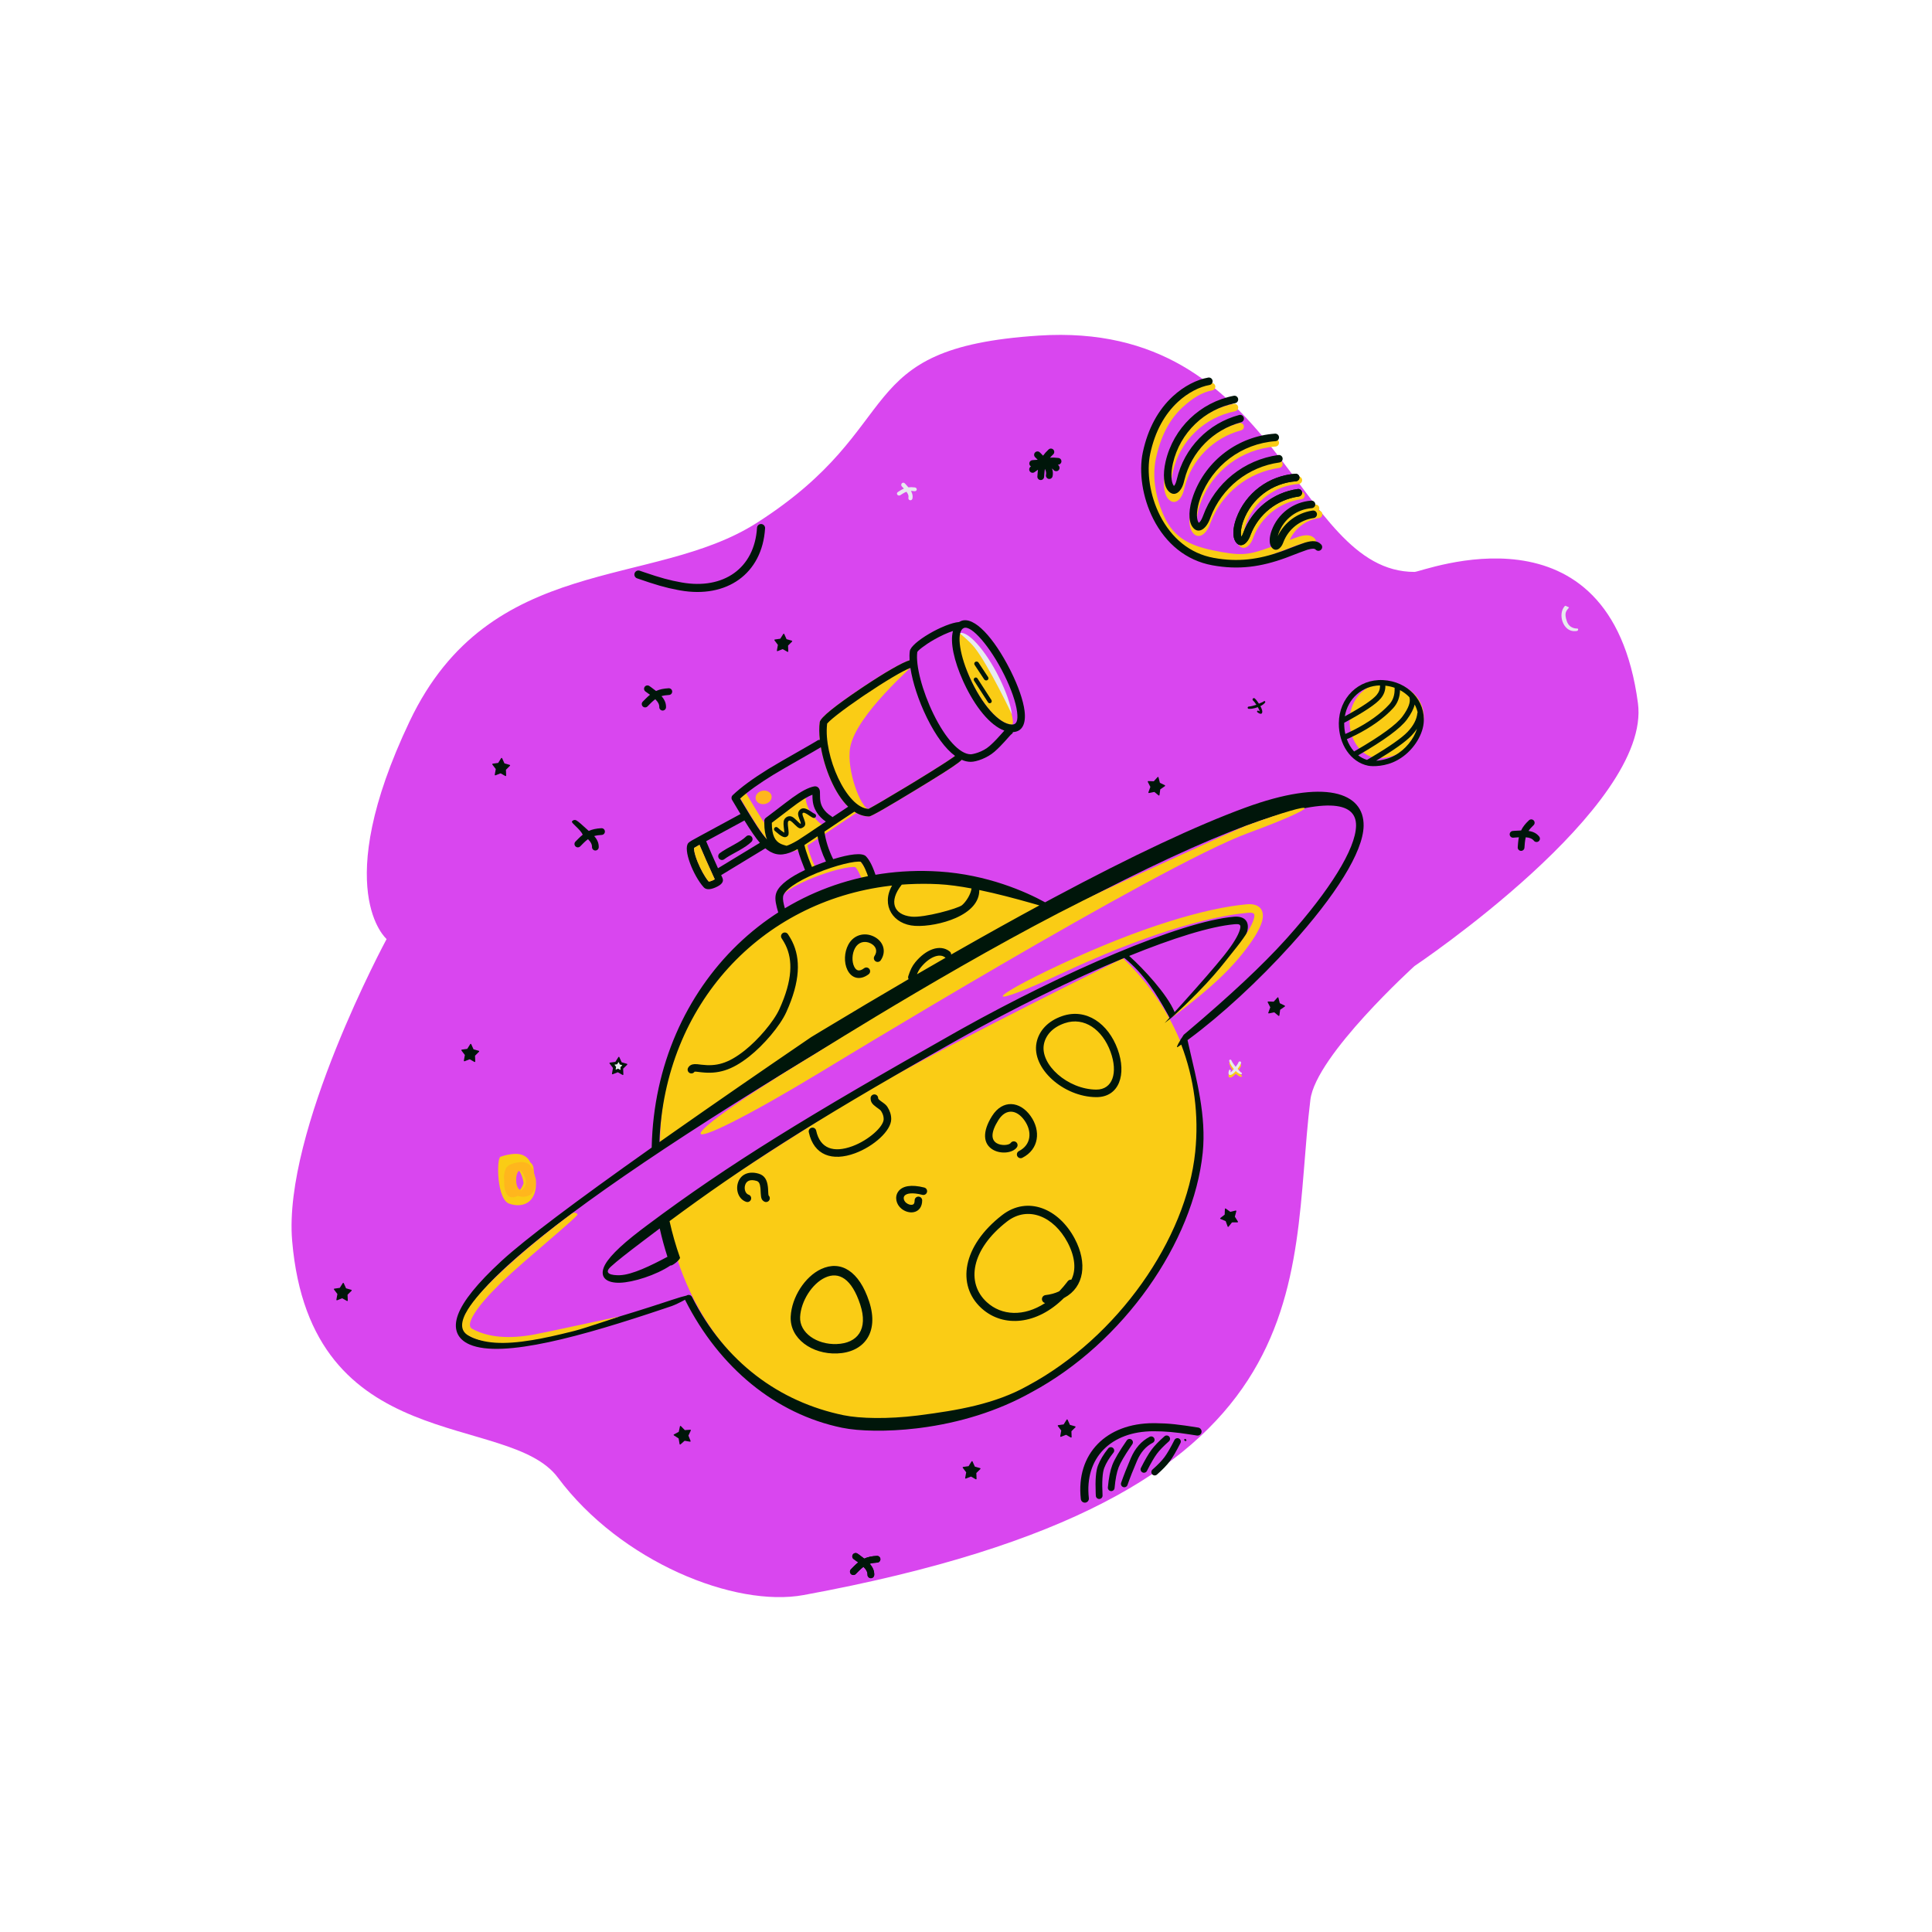 <svg width="750" height="750" viewBox="0 0 750 750" fill="none" xmlns="http://www.w3.org/2000/svg">
<path fill-rule="evenodd" clip-rule="evenodd" d="M150.077 364.537C150.077 364.537 127.848 345.548 159.034 279.983C190.22 214.419 253.378 228.789 293.748 203C353.397 164.896 328.948 135.076 403.325 130.27C496.971 124.218 502.275 222.017 549.127 222.017C552.209 222.017 625.167 192.702 635.846 272.954C641.224 313.37 549.127 375.002 549.127 375.002C549.127 375.002 510.797 409.745 508.693 426.902C499.865 498.852 518.274 581.26 311.972 619.197C285.29 624.104 240.987 606.356 216.544 573.572C197.396 547.887 120.582 566.11 113.412 481.669C109.798 439.108 150.077 364.537 150.077 364.537Z" fill="#D946EF"/>
<path d="M287.686 307.491C288.382 307.081 289.279 307.312 289.689 308.007L291.345 310.801C297.92 321.832 300.55 325.415 303.346 327.034C305.643 328.365 308.018 327.952 312.367 325.402L312.947 325.053C315.682 323.349 328.196 314.753 333.034 311.666C333.715 311.232 334.62 311.432 335.054 312.113C335.489 312.794 335.289 313.698 334.608 314.132L333.863 314.612C328.471 318.107 316.359 326.425 314.215 327.707C308.951 330.855 305.538 331.562 302.118 329.7L301.879 329.565C298.205 327.436 295.346 323.352 287.17 309.494C286.759 308.798 286.991 307.901 287.686 307.491Z" fill="#FACC15"/>
<path d="M311.374 324.398C312.175 324.291 312.911 324.853 313.018 325.654C313.516 329.375 314.709 333.106 316.604 336.851C316.968 337.572 316.68 338.452 315.959 338.816C315.238 339.181 314.358 338.892 313.993 338.171C311.955 334.141 310.661 330.097 310.119 326.042C310.011 325.241 310.574 324.505 311.374 324.398Z" fill="#FACC15"/>
<path fill-rule="evenodd" clip-rule="evenodd" d="M481.778 413.737C481.542 414.334 481.025 415.161 480.425 415.943L480.942 416.48L481.542 417.119L481.676 417.247C481.734 417.299 481.78 417.33 481.813 417.339C482.007 417.367 482.142 417.546 482.116 417.741C482.088 417.932 481.91 418.07 481.716 418.042C481.54 418.038 480.902 417.789 480.141 417.171C480.003 417.059 479.866 416.93 479.726 416.788C479.288 417.278 478.844 417.699 478.461 417.96C477.898 418.349 477.41 418.38 477.177 418.222C476.947 418.069 476.727 417.554 477.1 416.513C477.159 416.324 477.36 416.225 477.546 416.284C477.732 416.343 477.834 416.541 477.776 416.729C477.719 416.922 477.711 417.099 477.71 417.24L477.927 417.093C478.003 417.038 478.081 416.976 478.153 416.904C478.415 416.647 478.706 416.334 478.999 415.996C478.535 415.456 478.062 414.823 477.679 414.092C477.493 413.735 477.344 413.357 477.203 412.959C477.105 412.737 477.206 412.476 477.429 412.377C477.651 412.279 477.912 412.381 478.01 412.603C478.436 413.496 478.981 414.265 479.518 414.924L479.697 415.139C480.187 414.499 480.607 413.851 480.798 413.357C480.904 413.088 481.209 412.954 481.479 413.057C481.751 413.164 481.885 413.468 481.778 413.737Z" fill="#FACC15"/>
<path fill-rule="evenodd" clip-rule="evenodd" d="M264.137 229.21L263.245 229.049C258.267 228.123 254.45 226.987 247.319 224.514C246.501 224.231 246.068 223.338 246.351 222.52C246.635 221.703 247.528 221.27 248.345 221.553L250.122 222.165C256.378 224.299 259.888 225.278 264.681 226.123C280.811 228.967 292.887 220.687 293.875 204.894C293.929 204.03 294.673 203.373 295.537 203.427C296.401 203.481 297.058 204.225 297.004 205.089C295.892 222.851 282.019 232.363 264.137 229.21Z" fill="#00160A"/>
<path fill-rule="evenodd" clip-rule="evenodd" d="M304.44 246.123L305.339 248.123L307.391 248.712C307.502 248.744 307.566 248.86 307.534 248.97C307.524 249.005 307.506 249.036 307.481 249.061L305.922 250.613L306.009 252.846C306.014 252.961 305.924 253.058 305.809 253.063C305.77 253.064 305.731 253.055 305.697 253.035L303.933 252.03C303.877 251.999 303.811 251.994 303.752 252.018L301.865 252.767C301.758 252.81 301.636 252.758 301.593 252.65C301.579 252.614 301.575 252.574 301.582 252.536L301.979 250.337L300.652 248.583C300.582 248.491 300.6 248.36 300.692 248.291C300.721 248.269 300.754 248.255 300.789 248.25L302.903 247.953L304.072 246.098C304.134 246 304.263 245.971 304.36 246.032C304.395 246.054 304.423 246.086 304.44 246.123Z" fill="#00160A"/>
<path d="M510.589 195.858C511.395 195.801 512.095 196.407 512.152 197.213C512.21 198.019 511.603 198.719 510.797 198.776C505.025 199.188 500.492 201.425 498.479 206.958C498.357 207.291 498.257 207.612 498.176 207.918L498.121 208.127L498.21 207.943C500.745 202.766 505.635 199.169 511.302 198.256L511.673 198.2C512.473 198.089 513.212 198.647 513.324 199.447C513.435 200.247 512.877 200.986 512.077 201.098C506.813 201.832 502.309 205.331 500.345 210.35L500.218 210.687C499.284 213.251 497.043 214.481 495.601 212.286C494.721 210.947 494.779 208.57 495.73 205.957C498.142 199.33 503.676 196.351 510.589 195.858Z" fill="#FACC15"/>
<path d="M503.927 184.961C504.732 184.904 505.432 185.51 505.49 186.316C505.547 187.122 504.94 187.822 504.135 187.879C494.953 188.534 486.902 194.497 483.699 203.298C482.749 205.907 482.573 208.138 482.913 209.267L482.954 209.393L483.019 209.3C483.182 209.052 483.366 208.697 483.547 208.235L483.624 208.031C487.007 198.735 495.211 192.224 504.833 190.881C505.634 190.769 506.373 191.327 506.484 192.127C506.596 192.927 506.038 193.666 505.238 193.778C496.82 194.953 489.626 200.571 486.527 208.62L486.372 209.032C485.118 212.479 482.404 213.968 480.67 211.329C479.481 209.52 479.564 206.105 480.95 202.298C484.552 192.402 493.604 185.698 503.927 184.961Z" fill="#FACC15"/>
<path d="M494.948 170.432C495.754 170.374 496.454 170.981 496.511 171.787C496.569 172.592 495.962 173.292 495.157 173.35C482.061 174.284 470.578 182.789 466.009 195.342C464.454 199.614 464.325 203.235 465.174 204.74L465.251 204.867C465.377 205.058 465.335 205.064 465.367 205.038L465.386 205.025C465.817 204.789 466.385 203.984 466.904 202.65L467.007 202.376C471.674 189.554 482.988 180.576 496.259 178.723C497.059 178.611 497.798 179.169 497.909 179.97C498.021 180.77 497.463 181.509 496.663 181.62C484.613 183.302 474.319 191.369 469.926 202.919L469.756 203.376C468.132 207.837 464.876 209.624 462.806 206.474C461.263 204.125 461.375 199.52 463.26 194.341C468.227 180.694 480.712 171.447 494.948 170.432Z" fill="#FACC15"/>
<path d="M478.92 156.777C479.713 156.622 480.481 157.138 480.636 157.931C480.792 158.724 480.275 159.492 479.482 159.648C467.627 161.969 458.093 171.024 455.328 183.001C454.392 187.055 454.675 190.351 455.594 191.608L455.716 191.766L455.725 191.788L455.742 191.774C456.071 191.478 456.455 190.72 456.754 189.544L456.816 189.286C459.66 176.968 469.051 167.433 481.047 164.231C481.827 164.023 482.629 164.486 482.837 165.267C483.045 166.047 482.582 166.849 481.801 167.057C470.994 169.942 462.503 178.451 459.778 189.477L459.666 189.944C458.664 194.289 455.784 196.362 453.451 193.612C451.744 191.601 451.326 187.333 452.478 182.343C455.505 169.232 465.942 159.318 478.92 156.777Z" fill="#FACC15"/>
<path d="M316.778 337.173L317.622 336.866C325.603 334.002 332.336 332.739 334.046 334.479C335.546 336.005 336.883 338.769 338.15 342.823C338.391 343.594 337.962 344.414 337.191 344.655C336.42 344.896 335.599 344.466 335.358 343.695C334.262 340.19 333.144 337.83 332.087 336.664L332.043 336.618L332.005 336.62C331.805 336.579 331.505 336.558 331.123 336.566C330.28 336.582 329.127 336.731 327.751 337.003C324.921 337.564 321.343 338.607 317.79 339.918C311.85 342.109 306.901 344.684 304.167 347.01C303.163 347.864 301.33 345.485 303.094 344.123C306.267 341.671 311.079 339.275 316.778 337.173Z" fill="#FACC15"/>
<path d="M312.762 309.541C312.762 314.42 317.921 319.702 319.019 320.003C319.798 320.216 306.374 328.963 306.374 328.963C301.524 329.601 298.676 325.501 298.676 319.393C298.676 318.586 312.762 308.733 312.762 309.541Z" fill="#FACC15"/>
<path fill-rule="evenodd" clip-rule="evenodd" d="M296.933 312.105C298.632 311.775 299.786 310.359 299.511 308.943C299.236 307.527 297.635 306.647 295.936 306.977C294.237 307.307 293.082 308.723 293.357 310.139C293.633 311.555 295.233 312.435 296.933 312.105Z" fill="#FFB61D"/>
<path d="M470.072 148.666C470.868 148.527 471.626 149.06 471.764 149.856C471.903 150.652 471.37 151.409 470.574 151.548C466.789 152.207 462.972 154.498 459.037 158.142C453.927 162.874 450.552 169.412 448.691 178.13C447.191 185.154 448.575 193.93 452.494 201.645C456.953 210.423 464.841 212.592 474.038 214.272C483.48 215.996 486.089 214.931 495.011 211.76L495.832 211.461C497.051 211 502.752 208.769 504.123 208.354C507.007 207.482 508.975 207.555 510.402 209.076C510.954 209.665 510.925 210.59 510.336 211.143C509.784 211.661 508.936 211.668 508.376 211.181L508.268 211.077C507.847 210.629 506.977 210.577 505.226 211.079L504.97 211.155C503.651 211.553 497.469 213.98 496.668 214.272C487.032 217.789 483.764 219.022 473.513 217.15C463.354 215.294 454.735 212.517 449.886 202.97C445.671 194.673 444.186 185.217 445.83 177.519C447.816 168.215 451.494 161.139 457.049 155.996C461.398 151.969 465.73 149.422 470.072 148.666Z" fill="#FACC15"/>
<path d="M538.882 265.052C530.543 264.626 523.977 271.066 523.908 279.711C523.85 286.995 527.953 292.993 533.589 294.155C535.868 294.624 540.244 294.059 543.489 292.239C548.417 289.596 552.184 284.163 552.66 279.533C553.434 271.99 547.328 265.484 538.882 265.052Z" fill="#FACC15"/>
<path d="M387.783 263.529C390.446 268.909 394.582 281.334 392.793 281.274C387.824 281.108 381.176 273.471 376.526 263.146L376.159 262.315C372.099 252.94 369.668 247.051 372.491 245.922C375.412 244.755 382.286 252.427 387.783 263.529Z" fill="#FACC15"/>
<path fill-rule="evenodd" clip-rule="evenodd" d="M372.491 245.805C375.412 244.638 382.387 251.959 387.884 263.061C390.547 268.441 392.354 273.601 392.826 277.302C392.826 277.302 383.831 258.349 378.344 251.407C376.237 248.74 372.491 245.805 372.491 245.805Z" fill="#E7EAEE"/>
<path d="M370.959 293.537C371.173 292.758 371.978 292.3 372.757 292.515C373.536 292.729 373.994 293.534 373.78 294.313C373.504 295.315 369.63 297.943 361.176 303.154L355.84 306.419C345.306 312.832 338.277 316.935 337.398 316.935C331.582 316.935 326.341 311.449 322.515 302.792C319.174 295.233 317.44 286.235 318.223 280.338C318.467 278.498 324.599 273.734 334.066 267.351L335.422 266.442C343.798 260.863 350.957 256.724 353.547 256.202C354.339 256.042 355.111 256.554 355.27 257.346C355.37 257.842 332.284 277.302 330.028 290.218C328.501 298.963 334.274 313.869 337.14 314.004L337.398 314.01C337.166 314.01 337.24 313.956 337.267 313.94L337.531 313.804C337.725 313.703 337.956 313.578 338.222 313.432L339.439 312.751C339.904 312.488 340.423 312.19 340.991 311.863L342.442 311.019C345.214 309.401 348.672 307.341 352.199 305.207L355.554 303.167C359.633 300.675 363.319 298.377 366.089 296.592L367.516 295.665C368.4 295.085 369.147 294.584 369.744 294.168L369.96 294.016C370.29 293.784 370.563 293.584 370.777 293.42C370.777 293.42 371.017 293.325 370.959 293.537Z" fill="#FACC15"/>
<path fill-rule="evenodd" clip-rule="evenodd" d="M373.859 264.347C370.324 256.499 368.763 249.307 369.946 244.952C367.808 245.632 365.134 246.853 362.48 248.376C358.952 250.4 356.153 252.662 356.087 253.153C355.405 258.286 358.022 268.273 362.372 277.176C367.024 286.699 372.558 292.816 376.843 292.816C377.253 292.816 378.427 292.574 379.603 292.163C381.277 291.578 382.845 290.727 384.129 289.611C384.768 289.056 385.429 288.429 386.12 287.729L386.952 286.869C387.442 286.35 387.949 285.791 388.739 284.906L389.84 283.677L389.887 283.625C384.376 281.611 378.611 274.512 374.299 265.306L373.859 264.347ZM353.187 252.768C353.642 249.343 366.463 241.941 372.314 241.463C372.559 241.309 372.821 241.176 373.1 241.065C378.167 239.04 385.888 247.713 392.081 259.916L392.505 260.763C395.301 266.409 397.208 271.857 397.728 275.932C398.349 280.801 396.939 284.03 393.242 284.195C393.143 284.579 392.892 284.899 392.56 285.093L392.503 285.122L392.359 285.266C392.214 285.415 392.043 285.6 391.78 285.893L389.962 287.921C389.303 288.648 388.835 289.141 388.202 289.783C387.462 290.533 386.748 291.211 386.048 291.819C383.216 294.279 379.03 295.742 376.843 295.742C375.683 295.742 374.51 295.472 373.334 294.957C372.079 296.267 368.215 298.815 361.176 303.154L355.84 306.419C345.306 312.832 338.277 316.935 337.398 316.935C335.407 316.935 333.482 316.292 331.659 315.098C331.642 315.11 331.625 315.121 331.607 315.132L330.863 315.611C328.271 317.291 324.127 320.086 320.284 322.677L320.283 322.678L320.043 322.839C320.541 326.391 321.672 329.953 323.442 333.527C329.724 331.584 334.7 330.928 336.136 332.389C337.636 333.915 338.973 336.679 340.24 340.733C340.481 341.504 340.051 342.324 339.28 342.565C338.509 342.806 337.689 342.377 337.448 341.606C336.352 338.1 335.234 335.74 334.176 334.574L334.132 334.528L334.095 334.53C333.895 334.489 333.594 334.469 333.212 334.476C332.369 334.492 331.217 334.641 329.841 334.914C327.01 335.475 323.433 336.518 319.88 337.828C311.758 340.824 305.49 344.537 304.201 347.35C303.824 348.173 303.872 349.378 304.323 351.224L304.407 351.556C304.475 351.817 304.545 352.077 304.638 352.404L305.166 354.274L305.189 354.358C305.203 354.415 305.219 354.475 305.237 354.545C305.44 355.326 304.971 356.125 304.189 356.328C303.407 356.531 302.609 356.061 302.406 355.28L302.146 354.334L301.713 352.807C301.664 352.626 301.619 352.46 301.575 352.29C300.89 349.648 300.78 347.796 301.542 346.132C302.833 343.312 306.873 340.39 312.499 337.734L311.275 334.573L310.973 333.774C310.51 332.527 309.97 330.838 309.64 329.605C305.245 331.973 302.184 332.37 299.117 330.699L298.879 330.565C298.272 330.214 297.688 329.809 297.099 329.316L279.956 339.728C280.115 340.072 280.276 340.418 280.438 340.767C281.208 342.417 279.851 343.585 277.77 344.493L277.546 344.589C275.757 345.33 274.143 345.499 273.182 344.445C269.196 340.069 264.976 329.603 267.246 327.209C267.682 326.749 268.833 326.065 271.009 324.923L271.183 324.833C271.227 324.803 271.274 324.774 271.322 324.747L287.347 316.065C287.384 316.045 287.421 316.027 287.459 316.011C286.469 314.374 285.384 312.552 284.185 310.519C284.002 310.224 283.935 309.88 283.981 309.548C284.01 309.338 284.085 309.132 284.206 308.948C284.272 308.847 284.352 308.753 284.444 308.67C287.738 305.545 292.228 302.287 297.859 298.779L298.542 298.356C300.979 296.853 305.922 294.034 310.122 291.639C313.379 289.781 316.189 288.178 317.035 287.643L317.24 287.507C317.546 287.283 317.91 287.196 318.26 287.233C317.981 284.696 317.957 282.339 318.223 280.338C318.467 278.498 324.599 273.734 334.066 267.351L335.422 266.442C343.357 261.156 350.201 257.164 353.101 256.314C353.023 255.004 353.049 253.811 353.187 252.768ZM353.422 259.28C350.58 260.319 343.465 264.543 335.702 269.777L334.458 270.62C330.964 273.004 327.737 275.328 325.299 277.223L324.621 277.754C323.533 278.616 322.653 279.359 322.015 279.955C321.695 280.254 321.442 280.509 321.264 280.713L321.139 280.86C321.112 280.888 321.105 280.877 321.115 280.785L321.123 280.723C321.12 280.747 321.117 280.767 321.115 280.785L321.077 281.099C319.67 293.443 328.596 313.602 337.14 314.004L337.341 314.009C337.357 314.01 337.377 314.01 337.398 314.01L337.341 314.009C337.179 314 337.243 313.954 337.268 313.94L337.531 313.804C337.725 313.702 337.956 313.578 338.222 313.432L339.439 312.751C339.904 312.488 340.423 312.19 340.991 311.863L342.443 311.019C345.214 309.401 348.672 307.341 352.199 305.207L355.554 303.167C359.633 300.675 363.319 298.377 366.089 296.592L367.516 295.665C368.4 295.085 369.147 294.584 369.744 294.168L369.96 294.016C370.277 293.793 370.541 293.6 370.751 293.44C366.983 290.675 363.273 285.569 359.98 278.941L359.743 278.46C356.569 271.962 354.274 264.926 353.422 259.28ZM318.663 290.069C317.608 290.734 314.494 292.511 311.03 294.489C306.925 296.833 302.328 299.459 300.077 300.846C294.761 304.124 290.474 307.162 287.291 310.022L288.345 311.801C292.958 319.54 295.629 323.613 297.778 325.914C297.064 324.221 296.694 322.072 296.694 319.377C296.694 319.253 296.71 319.133 296.739 319.018C296.597 318.457 296.797 317.842 297.291 317.479L298.287 316.738C298.885 316.287 299.868 315.535 300.986 314.681C303.432 312.812 306.523 310.449 307.626 309.659C311.095 307.175 313.652 305.78 315.98 305.297C317.092 305.065 317.956 305.723 318.206 306.742L318.247 306.927C318.306 307.231 318.316 307.529 318.315 308.18L318.314 308.387C318.302 310.821 318.543 312.225 319.574 313.848C320.28 314.958 321.316 315.971 322.76 316.878C322.911 316.973 323.039 317.091 323.142 317.225C325.472 315.66 327.654 314.205 329.264 313.162C326.727 310.706 324.442 307.151 322.515 302.792C320.721 298.731 319.39 294.256 318.663 290.069ZM394.826 276.302C394.354 272.601 392.547 267.441 389.884 262.061C384.387 250.959 377.106 242.614 374.185 243.781C371.362 244.909 372.099 252.94 376.159 262.315L376.526 263.146C381.176 273.471 387.824 281.108 392.793 281.274C394.582 281.334 395.281 279.873 394.826 276.302ZM288.97 318.484C291.508 322.586 293.362 325.297 294.977 327.182L278.725 337.053C277.06 333.403 275.571 330.007 274.126 326.556L288.741 318.638C288.823 318.593 288.9 318.541 288.97 318.484ZM320.636 334.45C319.059 331.188 317.97 327.918 317.371 324.64C315.271 326.053 313.444 327.276 312.269 328.04C312.47 329.049 313.218 331.444 313.862 333.147L315.063 336.237L315.177 336.539C316.357 336.041 317.59 335.555 318.867 335.084L319.712 334.776C320.022 334.665 320.33 334.556 320.636 334.45ZM320.584 318.946C319.086 317.908 317.937 316.726 317.105 315.416C315.758 313.296 315.404 311.486 315.389 308.751L315.388 308.506L315.181 308.584C313.698 309.159 311.928 310.201 309.705 311.771L309.33 312.038C308.271 312.796 305.258 315.099 302.827 316.956L302.826 316.957C301.475 317.989 300.305 318.884 299.75 319.299L299.619 319.395C299.622 324.262 300.837 326.495 303.096 327.578L303.277 327.661C303.815 327.899 304.2 328.019 305.297 328.32C305.319 328.326 305.341 328.332 305.362 328.339C306.501 327.956 307.807 327.316 309.366 326.402L309.947 326.053C311.235 325.25 314.691 322.919 318.494 320.355C319.183 319.891 319.883 319.418 320.584 318.946ZM271.541 327.955L271.765 328.488C273.319 332.172 274.933 335.82 276.765 339.798L277.478 341.342C277.244 341.498 276.937 341.665 276.599 341.813C276.114 342.024 275.622 342.173 275.252 342.223L275.134 342.235L274.956 342.021C273.571 340.316 271.964 337.42 270.803 334.54C270.184 333.006 269.744 331.599 269.545 330.517C269.464 330.077 269.427 329.707 269.43 329.426L269.439 329.241C269.442 329.196 269.442 329.173 269.431 329.17L269.474 329.14C269.722 328.97 270.353 328.6 271.292 328.09L271.541 327.955ZM291.718 324.732C291.152 324.155 290.226 324.147 289.65 324.712C288.635 325.707 287.214 326.634 284.731 328.012L282.204 329.414C281.537 329.795 280.99 330.123 280.495 330.444C280.081 330.712 279.712 330.971 279.38 331.228C278.74 331.722 278.623 332.64 279.117 333.28C279.611 333.919 280.529 334.037 281.168 333.543C281.432 333.339 281.737 333.125 282.087 332.898C282.41 332.688 282.765 332.471 283.176 332.231L283.982 331.77L286.549 330.348C289.014 328.964 290.5 327.976 291.698 326.801C292.275 326.235 292.284 325.309 291.718 324.732Z" fill="#00160A"/>
<path d="M259 473.27C266.315 514.051 293.729 544.709 328.712 551.937C335.133 553.264 346.253 553.438 357.767 551.948C372.602 550.028 387.04 545.624 399.737 538.486C434.618 519.739 461.085 481.479 464.516 447.987C467.529 418.567 456.29 391.389 435.944 372C435.944 372 372.028 403.393 340.653 421.237C313.351 436.764 259 473.27 259 473.27Z" fill="#FACC15"/>
<path d="M407.851 351.658C394.74 345.19 378.315 340.08 362.208 339.256C303.135 336.236 256.676 383.427 256.191 444.295C256.191 444.295 322.123 402.3 356.375 382.038C373.416 371.957 407.851 351.658 407.851 351.658Z" fill="#FACC15"/>
<path fill-rule="evenodd" clip-rule="evenodd" d="M529.355 320.637C529.156 330.807 518.395 347.733 501.096 366.887C488.565 380.762 473.984 394.174 461.758 403.212L460.997 403.769L461.502 406.015C464.475 419.045 468.356 433.21 466.89 447.495C463.331 482.166 436.212 521.281 400.375 540.5C387.305 547.832 372.448 552.354 357.208 554.322L355.755 554.502C344.392 555.84 333.518 555.618 326.873 554.248C301.08 548.93 279.243 530.9 266.041 504.806C265.997 504.718 265.962 504.628 265.937 504.537C264.199 505.528 261.86 506.636 260.792 506.999L257.866 507.987C226.334 518.593 195.073 527.467 182.303 521.928C177.441 519.82 175.779 515.766 177.813 510.318C179.788 505.025 185.267 498.203 194.458 489.714L194.963 489.249C203.673 481.265 223.015 466.676 252.989 445.482L252.996 445.092C254.459 382.291 303.241 334.415 364.559 338.323C383.314 339.518 398.25 346.183 405.71 350.276L408.991 348.515C439.761 332.063 464.45 320.497 483.287 313.575C514.266 302.191 529.586 307.514 529.355 320.637ZM484.296 320.321C449.656 333.05 394.912 361.679 318.691 407.73L316.374 409.131C257.023 445.06 217.722 472.356 196.94 491.406L195.916 492.352L194.945 493.262C179.345 508.001 176.58 516.258 183.467 519.245C195.256 524.357 226.914 515.738 257.918 505.569L260.792 504.621C263.557 503.705 265.391 503.179 266.526 502.937C266.575 502.901 266.629 502.869 266.686 502.84C267.074 502.644 267.508 502.637 267.883 502.784C267.964 502.8 268.017 502.825 268.045 502.86C268.297 502.997 268.512 503.209 268.651 503.485C281.468 528.817 302.587 544.254 327.464 549.383C333.922 550.714 344.816 550.909 356.153 549.507L356.834 549.421C371.723 547.498 386.224 545.084 398.968 537.935C433.988 519.154 460.522 480.883 463.98 447.196C465.458 432.799 463.572 418.667 458.558 405.514C458.144 405.804 457.733 406.087 457.326 406.365C456.556 406.89 456.844 406.04 458.188 403.814C458.259 403.524 458.42 403.26 458.65 403.061L459.064 402.405C459.209 402.177 459.361 401.939 459.521 401.691L461.255 400.229C477.594 386.409 490.151 374.642 498.925 364.926L499.927 363.812C516.161 345.644 526.253 329.597 526.419 320.583C526.602 310.695 513.556 309.569 484.296 320.321ZM337.418 505.301C341.342 517.296 335.405 525.011 324.954 525.41C315.297 525.778 306.503 519.693 306.951 511.046C307.339 503.573 312.456 495.584 318.756 492.65C326.375 489.102 333.525 493.406 337.418 505.301ZM320.299 495.965C315.258 498.312 310.922 505.082 310.603 511.236C310.286 517.364 317.06 522.052 324.814 521.756C332.921 521.446 337.083 516.039 333.942 506.439C330.672 496.443 325.699 493.45 320.299 495.965ZM417.211 480.859C422.219 490.321 420.908 499.617 413.208 503.784L412.992 503.897L412.881 504.009C402.555 514.234 389.655 515.474 381.244 508.063L380.955 507.804C371.266 498.928 373.574 483.678 388.993 471.723C398.915 464.03 411.036 469.189 417.211 480.859ZM390.913 474.2C376.915 485.053 374.948 498.05 383.072 505.493C388.899 510.83 397.509 511.126 405.55 505.945L405.707 505.84L405.648 505.829C405.092 505.681 404.645 505.232 404.518 504.647L404.493 504.498C404.391 503.638 405.006 502.859 405.865 502.757C407.831 502.524 409.537 502.049 410.984 501.37L411.182 501.274L411.421 501.026C412.365 500.032 413.286 498.952 414.179 497.783L414.476 497.39C414.811 496.942 415.34 496.723 415.86 496.765L415.9 496.77L415.921 496.731C417.798 493.02 417.354 487.992 414.605 482.64L414.441 482.325C409.071 472.177 399.033 467.905 390.913 474.2ZM484.123 361.725C483.317 364.587 480.866 368.514 477.108 373.164C470.557 381.271 460.716 390.708 452.114 397.16L454.022 395.062C454.003 395.045 453.987 395.023 453.974 394.997L453.315 393.788C449.01 385.93 444.215 378.18 436.465 371.862C416.404 380.133 393.401 391.44 372.445 403.262L365.575 407.145C314.99 435.799 288.376 452.955 259.916 474.044C260.991 478.881 262.344 483.602 263.965 488.176C264.22 488.894 260.896 491.58 260.287 491.249C254.61 495.053 245.72 497.816 240.658 497.959C235.725 498.099 232.875 496.102 234.344 492.121C235.572 488.79 240.198 484.04 248.524 477.673L249.473 476.953L251.392 475.511C282.727 452.052 313.748 433.014 371.007 400.714L373.404 399.369C412.676 377.448 458.153 357.698 478.983 355.876C483.265 355.501 485.207 357.871 484.123 361.725ZM256.106 476.882L249.541 481.836C243.684 486.277 239.461 489.561 237.181 491.668L237.013 491.824C234.229 494.436 237.38 495.126 240.575 495.035C245.415 494.898 252.828 491.228 259.103 487.888C257.944 484.295 256.943 480.622 256.106 476.882ZM358.799 461C359.582 461.199 360.056 461.995 359.857 462.778C359.658 463.56 358.863 464.034 358.08 463.835C354.146 462.837 351.823 463.22 351.069 464.279C350.569 464.982 350.846 466.18 351.781 466.945C352.512 467.543 353.485 467.829 354.154 467.683C354.736 467.556 355.063 467.107 355.063 465.984C355.063 465.176 355.717 464.521 356.525 464.521C357.333 464.521 357.988 465.176 357.988 465.984C357.988 468.427 356.766 470.108 354.777 470.541C353.177 470.889 351.314 470.342 349.929 469.209C347.884 467.537 347.216 464.648 348.685 462.583C350.296 460.32 353.826 459.737 358.799 461ZM294.548 455.63C296.804 456.306 297.775 458.038 298.081 460.637L298.112 460.918L298.149 461.346C298.154 461.417 298.159 461.49 298.164 461.569L298.241 463.053L298.264 463.388C298.276 463.535 298.289 463.655 298.304 463.762L298.343 463.986L298.367 464.084L298.408 464.12C298.859 464.562 298.979 465.255 298.687 465.828L298.612 465.957C298.174 466.636 297.269 466.832 296.59 466.394C295.656 465.791 295.444 465.171 295.331 463.392L295.238 461.651C295.227 461.493 295.215 461.357 295.2 461.203C295.034 459.499 294.619 458.705 293.708 458.432C291.153 457.667 289.687 458.449 289.223 460.156C288.809 461.678 289.407 463.277 290.456 463.722L290.721 463.82C291.406 464.113 291.769 464.884 291.538 465.609C291.293 466.379 290.47 466.804 289.7 466.558C286.915 465.67 285.592 462.361 286.4 459.389C287.302 456.071 290.439 454.399 294.548 455.63ZM400.076 433.233C404.127 438.927 403.374 446.173 396.875 449.452C396.154 449.815 395.274 449.526 394.91 448.805C394.546 448.083 394.836 447.204 395.557 446.84C400.262 444.466 400.799 439.297 397.692 434.929C394.674 430.685 390.472 430.218 387.584 434.804C384.523 439.665 384.746 442.519 386.95 443.804C388.699 444.824 391.517 444.61 392.291 443.776L392.366 443.684C392.835 443.026 393.748 442.872 394.406 443.341C395.064 443.809 395.218 444.722 394.749 445.38C393.123 447.665 388.483 448.084 385.476 446.331C381.626 444.086 381.258 439.36 385.109 433.245C389.232 426.696 395.958 427.443 400.076 433.233ZM339.432 424.846C340.193 424.846 340.817 425.426 340.888 426.168L340.895 426.308C340.895 426.566 341.134 426.854 341.993 427.483L342.805 428.066C343.69 428.712 344.117 429.112 344.521 429.75C345.443 431.208 345.966 432.693 345.966 434.439C345.966 438.909 339.25 444.989 331.92 447.695C323.132 450.938 315.933 448.533 313.974 439.516C313.802 438.727 314.303 437.948 315.093 437.776C315.882 437.605 316.661 438.105 316.833 438.895C318.353 445.893 323.602 447.646 330.907 444.95C337.214 442.622 343.04 437.348 343.04 434.439C343.04 433.314 342.698 432.341 342.048 431.314L341.96 431.19C341.811 431.002 341.578 430.799 341.159 430.488L340.194 429.792C338.591 428.61 337.97 427.812 337.97 426.308C337.97 425.501 338.624 424.846 339.432 424.846ZM346.298 343.774L345.375 343.877C295.462 349.88 258.019 389.801 255.977 443.372L261.332 439.604C276.704 428.814 294.546 416.489 314.859 402.629L318.817 400.237C330.634 393.107 341.933 386.398 352.718 380.104C352.521 379.759 352.466 379.335 352.6 378.928C353.354 376.626 354.051 375.079 355.328 373.53C359.324 368.682 364.799 366.314 368.678 369.358C369.06 369.658 369.253 370.11 369.237 370.56L372.683 368.594C383.534 362.417 393.802 356.712 403.492 351.472L399.707 350.395C394.094 348.815 387.111 346.941 380.155 345.499C380.219 350.128 376.754 353.824 370.998 356.366C366.104 358.527 359.728 359.69 355.194 359.42C346.712 358.914 341.938 351.474 346.298 343.774ZM433.854 407.295C437.433 417.075 434.48 425.967 425.542 425.909C412.808 425.826 400.373 414.707 402.383 404.747C403.28 400.303 406.621 396.372 412.43 394.411C421.707 391.278 430.21 397.341 433.854 407.295ZM413.366 397.182C408.565 398.803 405.945 401.886 405.251 405.325C403.655 413.231 414.482 422.912 425.561 422.984C431.908 423.025 434.09 416.453 431.106 408.301C427.949 399.674 420.89 394.641 413.366 397.182ZM305.811 362.555L305.915 362.706L306.619 363.826C306.964 364.394 307.273 364.952 307.567 365.553C310.806 372.176 310.722 380.859 305.24 392.912C302.757 398.372 296.43 405.711 290.904 410.09C283.85 415.681 278.582 416.951 272.295 416.261L270.429 416.041L270.202 416.021C270.077 416.012 269.997 416.011 269.91 416.014L269.782 416.019C269.685 416.024 269.651 416.019 269.645 416.006L269.645 415.996L269.598 416.072C269.174 416.68 268.35 416.88 267.688 416.512C266.982 416.119 266.728 415.229 267.121 414.523C267.646 413.578 268.525 413.15 269.643 413.097C269.94 413.083 270.253 413.093 270.626 413.124L271.062 413.167L272.269 413.313C277.995 414.007 282.552 412.977 289.087 407.797C294.277 403.684 300.309 396.688 302.577 391.701C307.708 380.422 307.783 372.653 304.939 366.838C304.749 366.451 304.552 366.083 304.338 365.714L304.032 365.202L303.418 364.232C302.989 363.548 303.196 362.645 303.88 362.216C304.522 361.814 305.355 361.97 305.811 362.555ZM479.238 358.79C469.887 359.608 455.229 364.227 438.33 371.098L438.824 371.535C443.527 375.754 453.016 385.76 455.986 392.897L458.944 389.616C466.244 381.497 471.54 375.4 474.832 371.326L475.499 370.49C478.646 366.496 480.68 363.159 481.307 360.932L481.396 360.594C481.786 358.987 481.334 358.607 479.238 358.79ZM339.182 363.542C342.822 365.302 344.3 369.22 341.905 372.772C341.453 373.442 340.544 373.619 339.874 373.168C339.204 372.716 339.027 371.807 339.479 371.137C340.796 369.183 340.053 367.212 337.908 366.175C335.65 365.083 333.175 365.711 331.898 368.095C330.721 370.292 330.64 373.266 331.58 375.213C332.405 376.923 333.605 377.251 335.437 375.872C336.083 375.386 337 375.515 337.485 376.161C337.971 376.806 337.842 377.723 337.197 378.209C333.858 380.722 330.554 379.82 328.945 376.485C327.596 373.688 327.704 369.729 329.319 366.714C331.38 362.867 335.581 361.801 339.182 363.542ZM357.585 375.391C356.903 376.218 356.416 377.091 355.964 378.212C359.733 376.022 363.438 373.883 367.08 371.794L366.974 371.732L366.872 371.659C364.639 369.907 360.702 371.609 357.585 375.391ZM351.347 343.326L350.068 343.416L349.982 343.524C344.926 349.914 346.873 355.101 353.779 355.837C358.738 356.366 371.903 352.687 373.448 351.395C374.952 350.138 376.854 347.245 377.147 344.902C372.679 344.062 368.308 343.444 364.409 343.245C360.425 343.041 356.496 343.046 352.633 343.25L351.347 343.326Z" fill="#00160A"/>
<path d="M483.409 320.683C514.388 309.3 513.678 312.677 484.418 323.429C449.778 336.159 319.021 415.919 319.021 415.919C259.669 451.848 255.23 446.302 312.757 411.34L316.303 409.189C316.971 408.785 382.467 367.448 429.268 345.333C434.534 342.844 479.882 321.979 483.409 320.683Z" fill="#FACC15"/>
<path fill-rule="evenodd" clip-rule="evenodd" d="M536.899 264.01C527.3 263.519 519.807 270.979 519.729 280.739C519.664 288.917 524.356 295.86 531.078 297.246C532.849 297.611 537.956 297.611 542.387 295.125L542.754 294.923C548.341 291.76 552.141 285.742 552.649 280.791C553.55 272.014 546.499 264.501 536.899 264.01ZM521.819 280.756C521.819 280.693 521.82 280.63 521.821 280.567C521.881 280.548 521.94 280.523 521.997 280.492C529.523 276.438 534.169 273.348 536.024 271.117C537.249 269.645 537.847 267.983 537.798 266.178C539.062 266.318 540.267 266.595 541.396 266.992C541.389 267.046 541.387 267.102 541.389 267.158C541.48 269.756 540.788 271.832 539.316 273.449C537.624 275.308 535.574 277.076 533.244 278.743C530.752 280.526 528.077 282.1 525.401 283.448C524.777 283.763 524.183 284.049 523.626 284.308L522.818 284.674C522.702 284.725 522.595 284.772 522.497 284.815L522.256 284.916C521.96 283.599 521.807 282.203 521.819 280.756ZM522.844 286.936C523.505 288.771 524.464 290.397 525.65 291.722L526.274 291.362C536.096 285.676 542.193 281.209 544.5 278.058C546.834 274.872 547.665 272.426 547.143 270.762C547.131 270.723 547.121 270.684 547.114 270.644C546.086 269.565 544.862 268.638 543.483 267.905C543.424 270.667 542.551 272.999 540.861 274.856C539.062 276.832 536.902 278.695 534.46 280.443C531.873 282.294 529.107 283.921 526.342 285.314C525.535 285.721 524.776 286.083 524.077 286.4L523.262 286.761L522.844 286.936ZM530.665 294.989C529.431 294.62 528.282 294.015 527.247 293.213C537.358 287.366 543.649 282.758 546.186 279.293C547.76 277.143 548.767 275.21 549.176 273.485C549.684 274.435 550.07 275.448 550.317 276.505C550.264 276.613 550.228 276.732 550.215 276.858C549.96 279.301 548.702 281.725 546.4 284.14C544.19 286.457 539.422 289.8 532.137 294.123L530.665 294.989ZM534.197 295.327C536.44 295.185 539.183 294.527 541.4 293.284C545.522 291.073 548.832 286.91 550.082 282.898C549.478 283.804 548.754 284.698 547.912 285.582C545.643 287.961 541.084 291.196 534.197 295.327ZM522.427 277.88L522.055 278.082C523.241 271.178 528.757 266.224 535.703 266.08C535.777 267.437 535.355 268.654 534.418 269.782C532.902 271.604 528.881 274.332 522.427 277.88Z" fill="#00160A"/>
<path fill-rule="evenodd" clip-rule="evenodd" d="M612.325 243.99C612.521 244.012 612.656 244.188 612.634 244.382C612.633 244.667 612.45 244.821 612.203 244.921C611.981 245.011 611.626 244.976 611.419 245.004C609.156 245.179 607.378 243.514 606.596 241.368C605.844 239.307 606.044 236.842 607.408 235.322C607.565 235.143 607.837 235.125 608.017 235.282C608.196 235.439 609.214 235.712 609.057 235.891C607.932 237.204 607.17 238.001 608.232 241.118C609.293 244.235 612.18 243.973 612.325 243.99Z" fill="#E7EAEE"/>
<path fill-rule="evenodd" clip-rule="evenodd" d="M252.07 266.306C251.475 265.898 250.662 266.049 250.254 266.644C249.846 267.238 249.997 268.051 250.591 268.46C251.245 268.908 251.822 269.322 252.331 269.707C251.783 270.144 251.235 270.644 250.665 271.213L249.51 272.386C249.002 272.898 249.006 273.725 249.518 274.233C250.03 274.741 250.857 274.737 251.365 274.225L252.751 272.824C253.315 272.275 253.843 271.816 254.375 271.434C255.556 272.605 255.915 273.463 255.935 274.316L255.935 274.535L255.941 274.669C256.008 275.327 256.564 275.841 257.241 275.841C257.962 275.841 258.547 275.256 258.547 274.535L258.546 274.278C258.522 272.948 258.053 271.683 256.789 270.237C257.624 269.988 258.564 269.849 259.705 269.789C260.425 269.751 260.979 269.137 260.941 268.417C260.904 267.696 260.289 267.143 259.569 267.181C257.588 267.284 256.049 267.614 254.678 268.242C254.105 267.774 253.456 267.282 252.724 266.762L252.07 266.306Z" fill="#00160A"/>
<path fill-rule="evenodd" clip-rule="evenodd" d="M447.757 552.476L448.663 552.48C453.727 552.527 457.683 552.983 465.135 554.179C465.99 554.317 466.571 555.121 466.434 555.975C466.297 556.83 465.493 557.411 464.638 557.274L462.196 556.89C456.03 555.943 452.477 555.61 447.757 555.61C431.379 555.61 420.924 565.862 422.693 581.587C422.79 582.447 422.171 583.222 421.311 583.319C420.451 583.416 419.675 582.797 419.578 581.937C417.588 564.252 429.599 552.476 447.757 552.476ZM460.442 558.804L460.289 558.669C460.141 558.542 459.914 558.56 459.79 558.708C459.66 558.857 459.68 559.08 459.828 559.208L459.985 559.341C460.133 559.468 460.355 559.451 460.484 559.302C460.609 559.154 460.594 558.93 460.442 558.804ZM432.042 562.081C431.48 561.629 430.658 561.719 430.206 562.281C428.382 564.551 427.052 566.763 426.223 568.922C425.416 571.022 425.141 574.551 425.351 579.597L425.401 580.662C425.439 581.382 426.053 581.936 426.774 581.898C427.494 581.86 428.047 581.245 428.009 580.525C427.732 575.254 427.968 571.663 428.661 569.859C429.387 567.97 430.579 565.987 432.242 563.917C432.694 563.355 432.605 562.533 432.042 562.081ZM446.295 557.76C446.936 557.429 447.724 557.679 448.056 558.319C448.387 558.96 448.137 559.748 447.497 560.079C444.844 561.454 442.819 563.757 441.406 567.041C439.891 570.566 438.651 573.711 437.687 576.475C437.449 577.156 436.705 577.516 436.023 577.278C435.342 577.04 434.983 576.296 435.221 575.615C436.207 572.788 437.469 569.587 439.007 566.01C440.648 562.192 443.082 559.425 446.295 557.76ZM453.888 557.692C453.413 557.149 452.587 557.095 452.045 557.57C449.865 559.48 448.19 561.217 447.018 562.792C445.854 564.356 444.491 566.695 442.914 569.825C442.589 570.469 442.848 571.254 443.492 571.579C444.136 571.904 444.922 571.645 445.246 571C446.762 567.994 448.056 565.773 449.113 564.351C450.162 562.942 451.714 561.332 453.766 559.534C454.309 559.059 454.363 558.234 453.888 557.692ZM449.12 572.44C448.577 572.915 447.752 572.861 447.277 572.318C446.801 571.776 446.856 570.951 447.398 570.475C449.45 568.678 451.002 567.068 452.051 565.658C453.109 564.237 454.403 562.016 455.918 559.009C456.243 558.365 457.028 558.106 457.672 558.431C458.316 558.756 458.575 559.541 458.251 560.185C456.673 563.314 455.31 565.654 454.147 567.218C452.974 568.793 451.3 570.53 449.12 572.44ZM439.232 558.825C438.638 558.415 437.825 558.564 437.415 559.158C434.495 563.386 432.631 566.545 431.807 568.691C430.979 570.845 430.408 573.748 430.076 577.417C430.011 578.135 430.541 578.77 431.259 578.835C431.977 578.9 432.612 578.37 432.677 577.652C432.989 574.203 433.517 571.523 434.245 569.628C434.923 567.861 436.505 565.136 438.978 561.498L439.564 560.642C439.974 560.048 439.825 559.235 439.232 558.825Z" fill="#00160A"/>
<path fill-rule="evenodd" clip-rule="evenodd" d="M414.44 551.123L415.339 553.123L417.391 553.712C417.502 553.744 417.566 553.86 417.534 553.97C417.524 554.005 417.506 554.036 417.481 554.061L415.922 555.613L416.009 557.846C416.014 557.961 415.924 558.058 415.809 558.063C415.77 558.064 415.731 558.055 415.697 558.035L413.933 557.03C413.877 556.999 413.811 556.994 413.752 557.018L411.865 557.767C411.758 557.81 411.636 557.758 411.593 557.65C411.579 557.614 411.575 557.574 411.582 557.536L411.979 555.337L410.652 553.583C410.582 553.491 410.6 553.36 410.692 553.291C410.721 553.269 410.754 553.255 410.789 553.25L412.903 552.953L414.072 551.098C414.134 551 414.263 550.971 414.36 551.032C414.395 551.054 414.423 551.086 414.44 551.123Z" fill="#00160A"/>
<path fill-rule="evenodd" clip-rule="evenodd" d="M487.11 271.138C487.591 271.564 488.19 272.332 488.72 273.164L489.402 272.861L490.208 272.516C490.37 272.442 490.474 272.384 490.506 272.337C490.599 272.164 490.814 272.098 490.988 272.19C491.158 272.282 491.227 272.496 491.134 272.669C491.071 272.833 490.618 273.347 489.777 273.851C489.625 273.942 489.456 274.027 489.276 274.11C489.586 274.689 489.829 275.25 489.944 275.699C490.116 276.361 489.979 276.831 489.751 276.996C489.528 277.159 488.969 277.189 488.118 276.483C487.961 276.364 487.937 276.141 488.056 275.986C488.175 275.832 488.396 275.803 488.553 275.922C488.715 276.042 488.878 276.109 489.011 276.158L488.946 275.905C488.921 275.814 488.89 275.72 488.846 275.627C488.694 275.294 488.5 274.913 488.282 274.522C487.617 274.773 486.859 275.001 486.041 275.111C485.643 275.164 485.236 275.175 484.814 275.171C484.572 275.187 484.361 275.003 484.345 274.76C484.329 274.517 484.513 274.307 484.756 274.291C485.74 274.196 486.65 273.947 487.453 273.668L487.716 273.573C487.282 272.894 486.816 272.277 486.417 271.929C486.201 271.737 486.179 271.405 486.368 271.186C486.563 270.968 486.894 270.946 487.11 271.138Z" fill="#00160A"/>
<path fill-rule="evenodd" clip-rule="evenodd" d="M199.555 447.942C198.189 448.031 196.023 448.379 194.252 449.081C192.737 449.683 192.737 466.033 197.915 467.337C203.064 469.054 208.693 466.781 208.021 458.031C208.009 457.848 207.86 457.35 207.691 456.78C207.442 455.945 207.147 454.953 207.164 454.565C207.234 453.191 206.873 452.033 205.921 451.306C204.894 449.13 202.882 447.727 199.555 447.942ZM198.813 463.357C196.279 461.463 196.368 452.626 199.26 452.036C201.06 453.42 202.703 455.417 203.257 459.266C202.637 461.386 201.328 462.613 200.183 463.685C200.061 463.8 199.94 463.913 199.822 464.025C199.496 463.839 199.159 463.612 198.813 463.357Z" fill="#FACC15"/>
<path fill-rule="evenodd" clip-rule="evenodd" d="M195.736 458.205C195.506 456.831 195.663 455.292 196.354 453.649C196.667 452.905 197.492 452.299 198.522 451.892C199.728 451.416 201.202 451.18 202.131 451.119C204.396 450.973 205.765 451.921 206.463 453.393C207.111 453.884 207.356 454.668 207.308 455.597C207.288 456.038 207.87 457.636 207.89 457.941C208.345 463.858 204.513 465.397 201.01 464.238C199.68 464.914 198.396 465.026 197.43 464.308C196.563 463.667 195.898 462.314 195.745 459.929C195.705 459.314 195.702 458.739 195.736 458.205ZM201.949 454.308C199.939 454.703 199.855 460.505 201.611 461.742C201.85 461.909 202.083 462.057 202.31 462.178C203.158 461.413 203.791 460.795 204.15 459.529C204.509 458.264 203.196 455.212 201.949 454.308Z" fill="#FFB61D"/>
<path fill-rule="evenodd" clip-rule="evenodd" d="M332.898 603.115C332.303 602.706 331.49 602.858 331.082 603.452C330.674 604.047 330.825 604.86 331.419 605.268C332.073 605.716 332.65 606.131 333.159 606.515C332.61 606.952 332.062 607.452 331.493 608.021L330.338 609.195C329.83 609.707 329.834 610.534 330.346 611.041C330.858 611.549 331.685 611.546 332.193 611.033L333.579 609.633C334.143 609.083 334.671 608.624 335.203 608.242C336.384 609.413 336.743 610.271 336.763 611.125L336.763 611.344L336.769 611.477C336.836 612.136 337.392 612.65 338.069 612.65C338.79 612.65 339.374 612.065 339.374 611.344L339.374 611.087C339.35 609.756 338.88 608.491 337.616 607.045C338.451 606.796 339.392 606.657 340.533 606.597C341.253 606.56 341.807 605.945 341.769 605.225C341.731 604.505 341.117 603.951 340.397 603.989C338.416 604.093 336.877 604.423 335.505 605.05C334.933 604.582 334.284 604.091 333.551 603.571L332.898 603.115Z" fill="#00160A"/>
<path fill-rule="evenodd" clip-rule="evenodd" d="M332.898 603.115C332.303 602.706 331.49 602.858 331.082 603.452C330.674 604.047 330.825 604.86 331.419 605.268C332.073 605.716 332.65 606.131 333.159 606.515C332.61 606.952 332.062 607.452 331.493 608.021L330.338 609.195C329.83 609.707 329.834 610.534 330.346 611.041C330.858 611.549 331.685 611.546 332.193 611.033L333.579 609.633C334.143 609.083 334.671 608.624 335.203 608.242C336.384 609.413 336.743 610.271 336.763 611.125L336.763 611.344L336.769 611.477C336.836 612.136 337.392 612.65 338.069 612.65C338.79 612.65 339.374 612.065 339.374 611.344L339.374 611.087C339.35 609.756 338.88 608.491 337.616 607.045C338.451 606.796 339.392 606.657 340.533 606.597C341.253 606.56 341.807 605.945 341.769 605.225C341.731 604.505 341.117 603.951 340.397 603.989C338.416 604.093 336.877 604.423 335.505 605.05C334.933 604.582 334.284 604.091 333.551 603.571L332.898 603.115Z" fill="#00160A"/>
<path fill-rule="evenodd" clip-rule="evenodd" d="M377.532 567.336L378.432 569.336L380.483 569.925C380.594 569.957 380.658 570.072 380.626 570.183C380.616 570.218 380.598 570.249 380.573 570.274L379.014 571.825L379.101 574.059C379.106 574.174 379.016 574.271 378.901 574.275C378.862 574.277 378.823 574.268 378.789 574.248L377.025 573.243C376.97 573.212 376.903 573.207 376.844 573.231L374.957 573.98C374.85 574.023 374.728 573.97 374.686 573.863C374.671 573.827 374.667 573.787 374.674 573.749L375.071 571.55L373.744 569.796C373.674 569.704 373.692 569.573 373.784 569.504C373.813 569.482 373.846 569.468 373.881 569.463L375.995 569.166L377.164 567.31C377.226 567.213 377.355 567.184 377.452 567.245C377.487 567.267 377.515 567.299 377.532 567.336Z" fill="#00160A"/>
<path fill-rule="evenodd" clip-rule="evenodd" d="M264.311 553.595L265.841 555.166L267.97 555.018C268.085 555.01 268.185 555.097 268.193 555.212C268.196 555.247 268.189 555.283 268.174 555.315L267.24 557.306L268.086 559.375C268.13 559.481 268.078 559.603 267.972 559.647C267.935 559.662 267.896 559.666 267.857 559.66L265.856 559.319C265.793 559.308 265.729 559.327 265.682 559.369L264.164 560.719C264.078 560.795 263.946 560.788 263.869 560.701C263.844 560.672 263.826 560.636 263.82 560.598L263.441 558.396L261.594 557.202C261.497 557.139 261.469 557.01 261.531 556.913C261.551 556.883 261.577 556.859 261.609 556.842L263.493 555.839L263.958 553.696C263.982 553.583 264.093 553.512 264.206 553.536C264.246 553.545 264.283 553.565 264.311 553.595Z" fill="#00160A"/>
<path fill-rule="evenodd" clip-rule="evenodd" d="M240.425 410.379L241.325 412.379L243.376 412.968C243.487 413 243.551 413.115 243.519 413.226C243.509 413.26 243.491 413.292 243.466 413.317L241.907 414.868L241.995 417.101C241.999 417.217 241.909 417.314 241.794 417.318C241.755 417.32 241.716 417.311 241.682 417.291L239.918 416.286C239.863 416.255 239.796 416.25 239.737 416.274L237.85 417.023C237.743 417.066 237.621 417.013 237.579 416.906C237.564 416.87 237.56 416.83 237.567 416.792L237.964 414.593L236.637 412.839C236.567 412.747 236.585 412.616 236.677 412.546C236.706 412.525 236.739 412.511 236.774 412.506L238.888 412.209L240.057 410.353C240.119 410.256 240.248 410.227 240.346 410.288C240.38 410.31 240.408 410.342 240.425 410.379Z" fill="#00160A"/>
<path fill-rule="evenodd" clip-rule="evenodd" d="M240.215 412.371L240.598 413.22L241.469 413.471C241.516 413.484 241.543 413.533 241.53 413.58C241.526 413.595 241.518 413.608 241.507 413.619L240.845 414.278L240.882 415.226C240.884 415.275 240.846 415.317 240.797 415.319C240.78 415.319 240.764 415.315 240.75 415.307L240 414.88C239.977 414.867 239.948 414.865 239.923 414.875L239.122 415.193C239.076 415.211 239.024 415.189 239.006 415.143C239 415.128 238.999 415.111 239.002 415.095L239.17 414.161L238.606 413.416C238.577 413.377 238.584 413.321 238.624 413.292C238.636 413.282 238.65 413.277 238.665 413.274L239.563 413.148L240.059 412.36C240.085 412.319 240.14 412.306 240.182 412.332C240.196 412.342 240.208 412.355 240.215 412.371Z" fill="#E7EAEE"/>
<path fill-rule="evenodd" clip-rule="evenodd" d="M133.44 498.123L134.339 500.123L136.391 500.712C136.502 500.744 136.566 500.86 136.534 500.97C136.524 501.005 136.506 501.036 136.481 501.061L134.922 502.613L135.009 504.846C135.014 504.961 134.924 505.058 134.809 505.063C134.77 505.064 134.731 505.055 134.697 505.035L132.933 504.03C132.877 503.999 132.811 503.994 132.752 504.018L130.865 504.767C130.758 504.81 130.636 504.758 130.593 504.65C130.579 504.614 130.575 504.574 130.582 504.536L130.979 502.337L129.652 500.583C129.582 500.491 129.6 500.36 129.692 500.291C129.721 500.269 129.754 500.255 129.789 500.25L131.903 499.953L133.072 498.098C133.134 498 133.263 497.971 133.36 498.032C133.395 498.054 133.423 498.086 133.44 498.123Z" fill="#00160A"/>
<path fill-rule="evenodd" clip-rule="evenodd" d="M223.861 318.545L224.515 319.001C225.248 319.522 227.987 322.103 228.56 322.571C229.929 321.943 231.469 321.612 233.45 321.509C234.17 321.471 234.784 322.025 234.822 322.745C234.86 323.465 234.306 324.08 233.586 324.117C232.445 324.177 231.504 324.316 230.668 324.565C231.934 326.012 232.403 327.277 232.427 328.607L232.427 328.864C232.427 329.585 231.843 330.17 231.121 330.17C230.445 330.17 229.889 329.656 229.822 328.997L229.815 328.864L229.815 328.645C229.796 327.791 229.437 326.933 228.256 325.763C227.724 326.144 227.196 326.603 226.632 327.153L225.246 328.553C224.738 329.066 223.911 329.069 223.399 328.561C222.887 328.054 222.883 327.227 223.391 326.715L224.546 325.541C225.115 324.972 225.663 324.472 226.212 324.035C225.248 321.836 221.637 319.477 222.045 318.883C222.453 318.288 223.266 318.137 223.861 318.545Z" fill="#00160A"/>
<path fill-rule="evenodd" clip-rule="evenodd" d="M475.836 469.161L477.615 470.443L479.686 469.928C479.798 469.9 479.912 469.968 479.94 470.08C479.948 470.114 479.948 470.151 479.939 470.185L479.365 472.308L480.557 474.198C480.618 474.296 480.589 474.425 480.492 474.487C480.458 474.507 480.42 474.519 480.381 474.519L478.351 474.531C478.287 474.531 478.227 474.56 478.188 474.61L476.928 476.203C476.857 476.293 476.725 476.309 476.635 476.237C476.604 476.213 476.581 476.181 476.568 476.144L475.812 474.041L473.786 473.186C473.679 473.141 473.63 473.018 473.674 472.912C473.688 472.879 473.71 472.851 473.738 472.829L475.42 471.514L475.505 469.323C475.51 469.208 475.607 469.118 475.722 469.122C475.763 469.124 475.803 469.137 475.836 469.161Z" fill="#00160A"/>
<path fill-rule="evenodd" clip-rule="evenodd" d="M496.275 387.311L496.814 389.437L498.732 390.373C498.836 390.424 498.879 390.549 498.828 390.652C498.813 390.684 498.789 390.712 498.76 390.732L496.955 391.99L496.654 394.204C496.638 394.318 496.533 394.398 496.418 394.383C496.38 394.378 496.343 394.362 496.313 394.337L494.75 393.041C494.701 393 494.637 392.984 494.574 392.997L492.586 393.407C492.473 393.431 492.362 393.358 492.339 393.245C492.331 393.207 492.334 393.167 492.347 393.13L493.12 391.034L492.118 389.076C492.065 388.973 492.105 388.848 492.208 388.795C492.24 388.779 492.275 388.771 492.311 388.772L494.444 388.846L495.918 387.222C495.995 387.137 496.127 387.13 496.213 387.208C496.243 387.235 496.265 387.271 496.275 387.311Z" fill="#00160A"/>
<path fill-rule="evenodd" clip-rule="evenodd" d="M449.73 301.757L450.269 303.882L452.187 304.819C452.291 304.869 452.334 304.994 452.283 305.098C452.268 305.13 452.244 305.157 452.215 305.178L450.411 306.435L450.109 308.65C450.093 308.764 449.988 308.844 449.873 308.828C449.835 308.823 449.798 308.807 449.768 308.782L448.205 307.486C448.156 307.446 448.092 307.43 448.029 307.442L446.041 307.853C445.928 307.876 445.817 307.803 445.794 307.69C445.786 307.652 445.789 307.613 445.802 307.576L446.575 305.479L445.573 303.522C445.52 303.419 445.561 303.293 445.663 303.24C445.695 303.224 445.73 303.216 445.766 303.218L447.899 303.292L449.373 301.668C449.45 301.582 449.582 301.576 449.668 301.653C449.698 301.681 449.72 301.717 449.73 301.757Z" fill="#00160A"/>
<path fill-rule="evenodd" clip-rule="evenodd" d="M587.236 322.586L588.03 322.515C588.927 322.442 589.74 322.402 590.48 322.392C591.125 321.03 592.092 319.788 593.543 318.435C594.07 317.944 594.897 317.973 595.389 318.5C595.88 319.028 595.851 319.854 595.324 320.346C594.488 321.125 593.857 321.837 593.377 322.564C595.276 322.859 596.448 323.527 597.322 324.53L597.487 324.726C597.951 325.279 597.879 326.103 597.326 326.566C596.808 327.001 596.052 326.965 595.577 326.503L595.486 326.405L595.346 326.238C594.782 325.596 593.955 325.17 592.298 325.032C592.136 325.666 592.026 326.358 591.947 327.141L591.786 329.105C591.727 329.824 591.096 330.358 590.377 330.298C589.658 330.239 589.124 329.608 589.183 328.889L589.314 327.248C589.384 326.446 589.483 325.71 589.622 325.023C588.986 325.055 588.277 325.109 587.488 325.186C586.77 325.255 586.132 324.73 586.062 324.012C585.993 323.294 586.518 322.655 587.236 322.586Z" fill="#00160A"/>
<path fill-rule="evenodd" clip-rule="evenodd" d="M481.778 412.737C481.542 413.334 481.025 414.161 480.425 414.943L480.942 415.48L481.542 416.119L481.676 416.247C481.734 416.299 481.78 416.33 481.813 416.339C482.007 416.367 482.142 416.546 482.116 416.741C482.088 416.932 481.91 417.07 481.716 417.042C481.54 417.038 480.902 416.789 480.141 416.171C480.003 416.059 479.866 415.93 479.726 415.788C479.288 416.278 478.844 416.699 478.461 416.96C477.898 417.349 477.41 417.38 477.177 417.222C476.947 417.069 476.727 416.554 477.1 415.513C477.159 415.324 477.36 415.225 477.546 415.284C477.732 415.343 477.834 415.541 477.776 415.729C477.719 415.922 477.711 416.099 477.71 416.24L477.927 416.093C478.003 416.038 478.081 415.976 478.153 415.904C478.415 415.647 478.706 415.334 478.999 414.996C478.535 414.456 478.062 413.823 477.679 413.092C477.493 412.735 477.344 412.357 477.203 411.959C477.105 411.737 477.206 411.476 477.429 411.377C477.651 411.279 477.912 411.381 478.01 411.603C478.436 412.496 478.981 413.265 479.518 413.924L479.697 414.139C480.187 413.499 480.607 412.851 480.798 412.357C480.904 412.088 481.209 411.954 481.479 412.057C481.751 412.164 481.885 412.468 481.778 412.737Z" fill="#E7EAEE"/>
<path fill-rule="evenodd" clip-rule="evenodd" d="M469.027 146.576C469.823 146.438 470.581 146.97 470.719 147.766C470.858 148.562 470.325 149.319 469.529 149.458C465.744 150.117 461.189 152.38 457.253 156.024C452.143 160.756 448.373 167.434 446.512 176.152C445.013 183.176 446.391 192.423 450.31 200.138C454.769 208.916 461.936 214.884 471.133 216.564C480.575 218.288 488.563 217.217 497.485 214.045L498.306 213.747C498.566 213.649 499.031 213.469 499.615 213.244L499.616 213.243C501.765 212.415 505.519 210.966 506.597 210.64C509.481 209.768 511.449 209.841 512.875 211.361C513.428 211.95 513.399 212.876 512.81 213.429C512.257 213.947 511.409 213.954 510.85 213.467L510.742 213.363C510.321 212.915 509.451 212.863 507.7 213.365L507.443 213.44C506.493 213.728 503.017 215.068 500.849 215.904L500.849 215.904L500.849 215.904L500.848 215.904C500.009 216.228 499.366 216.476 499.142 216.558C489.506 220.075 480.859 221.314 470.608 219.441C460.449 217.586 452.551 211.01 447.702 201.463C443.487 193.167 442.008 183.239 443.651 175.541C445.638 166.237 449.711 159.021 455.266 153.878C459.614 149.851 464.685 147.332 469.027 146.576ZM478.92 153.642C479.712 153.487 480.481 154.004 480.636 154.797C480.791 155.59 480.275 156.358 479.482 156.513C467.627 158.835 458.093 167.89 455.328 179.867C454.392 183.92 454.675 187.216 455.594 188.474L455.715 188.631L455.725 188.653L455.742 188.64C456.071 188.343 456.455 187.585 456.754 186.41L456.816 186.152C459.66 173.834 469.051 164.299 481.046 161.097C481.827 160.888 482.629 161.352 482.837 162.132C483.045 162.913 482.581 163.715 481.801 163.923C470.994 166.808 462.503 175.316 459.778 186.342L459.666 186.81C458.663 191.154 455.784 193.228 453.451 190.478C451.744 188.467 451.326 184.199 452.478 179.209C455.505 166.097 465.942 156.184 478.92 153.642ZM496.511 169.697C496.454 168.891 495.754 168.285 494.948 168.342C480.712 169.358 468.227 178.604 463.26 192.252C461.375 197.43 461.263 202.035 462.806 204.384C464.876 207.534 468.132 205.747 469.756 201.287L469.926 200.829C474.319 189.279 484.613 181.213 496.663 179.531C497.463 179.419 498.021 178.68 497.909 177.88C497.798 177.08 497.059 176.522 496.259 176.634C482.988 178.486 471.673 187.465 467.007 200.286L466.904 200.56C466.385 201.895 465.817 202.699 465.386 202.935L465.367 202.948C465.364 202.951 465.361 202.953 465.359 202.955C465.356 202.958 465.354 202.96 465.353 202.959C465.35 202.959 465.349 202.955 465.344 202.945C465.335 202.924 465.315 202.874 465.251 202.777L465.174 202.65C464.325 201.145 464.454 197.524 466.009 193.252C470.578 180.699 482.061 172.194 495.156 171.26C495.962 171.203 496.569 170.503 496.511 169.697ZM502.882 183.916C503.688 183.859 504.387 184.466 504.445 185.271C504.502 186.077 503.896 186.777 503.09 186.834C493.909 187.489 485.858 193.452 482.654 202.253C481.705 204.862 481.528 207.093 481.868 208.223L481.909 208.349L481.974 208.256C482.138 208.008 482.321 207.652 482.502 207.191L482.579 206.986C485.963 197.69 494.166 191.179 503.789 189.836C504.589 189.724 505.328 190.283 505.44 191.083C505.551 191.883 504.993 192.622 504.193 192.733C495.776 193.908 488.581 199.526 485.482 207.576L485.328 207.987C484.073 211.434 481.359 212.924 479.625 210.284C478.436 208.475 478.52 205.06 479.905 201.253C483.507 191.357 492.56 184.653 502.882 183.916ZM510.591 195.702C510.533 194.896 509.834 194.289 509.028 194.347C502.115 194.84 496.052 199.33 493.64 205.957C492.689 208.57 492.631 210.948 493.511 212.286C494.953 214.481 497.194 213.252 498.128 210.687L498.255 210.35C500.22 205.331 504.723 201.832 509.988 201.098C510.788 200.986 511.346 200.247 511.234 199.447C511.123 198.647 510.383 198.089 509.583 198.2L509.213 198.256C503.545 199.169 498.655 202.766 496.12 207.943L496.031 208.127L496.086 207.918C496.168 207.612 496.268 207.291 496.389 206.958C498.403 201.425 503.464 197.676 509.236 197.265C510.042 197.207 510.648 196.507 510.591 195.702Z" fill="#00160A"/>
<path fill-rule="evenodd" clip-rule="evenodd" d="M502.882 183.916C503.688 183.859 504.387 184.466 504.445 185.271C504.502 186.077 503.896 186.777 503.09 186.834C493.909 187.489 485.858 193.452 482.654 202.253C481.705 204.862 481.528 207.093 481.868 208.223L481.909 208.349L481.974 208.256C482.138 208.008 482.321 207.652 482.502 207.191L482.579 206.986C485.963 197.69 494.167 191.179 503.789 189.836C504.589 189.724 505.328 190.283 505.44 191.083C505.551 191.883 504.993 192.622 504.193 192.733C495.776 193.908 488.581 199.526 485.482 207.576L485.328 207.987C484.073 211.434 481.36 212.924 479.625 210.284C478.436 208.475 478.52 205.06 479.905 201.253C483.507 191.357 492.56 184.653 502.882 183.916Z" fill="#00160A"/>
<path d="M411.787 374.355C442.452 360.012 468.091 352.435 484.053 351.044C488.941 350.618 491.158 353.313 489.92 357.697C489.001 360.951 486.202 365.418 481.911 370.708C474.432 379.928 464.57 387.819 454.749 395.158C470.461 380.656 474.468 374.59 479.314 368.616L480.075 367.666C483.668 363.123 485.99 359.328 486.705 356.795L486.807 356.411C487.252 354.583 486.736 354.15 484.344 354.359C468.743 355.718 443.202 363.31 412.65 377.634C382.048 391.981 381.172 388.675 411.787 374.355Z" fill="#FACC15"/>
<path d="M271.541 327.955L271.765 328.488C273.319 332.172 274.933 335.82 276.765 339.798L277.478 341.342C277.244 341.499 276.937 341.665 276.599 341.813C276.114 342.025 275.622 342.173 275.252 342.223L275.134 342.235L274.956 342.021C273.571 340.317 271.964 337.42 270.803 334.54C270.184 333.006 269.744 331.599 269.545 330.518C269.464 330.077 269.427 329.707 269.43 329.427L269.439 329.242C269.442 329.197 269.442 329.173 269.431 329.17L269.474 329.14C269.722 328.97 270.353 328.6 271.292 328.09L271.541 327.955Z" fill="#FACC15"/>
<path fill-rule="evenodd" clip-rule="evenodd" d="M310.306 314.611C311.266 313.436 312.51 313.612 314.087 314.568L314.492 314.823L315.625 315.574C315.942 315.777 316.079 315.848 316.264 315.921C316.693 316.092 316.902 316.578 316.731 317.007C316.561 317.436 316.074 317.645 315.646 317.474L315.493 317.411C315.203 317.287 314.984 317.158 314.397 316.769L313.584 316.227C313.45 316.14 313.334 316.066 313.22 315.997C312.277 315.425 311.849 315.365 311.6 315.669C311.444 315.86 311.482 316.269 311.793 317.106L312.134 317.985C312.812 319.784 312.816 320.589 311.609 321.276C310.569 321.867 310.036 321.591 308.543 320.128L308.181 319.769C307.225 318.814 306.723 318.482 306.4 318.55C306.293 318.573 306.168 318.649 306.015 318.811C305.836 319.002 305.786 319.613 305.895 320.696L306.064 322.111C306.26 323.84 306.181 324.289 305.467 324.766C304.484 325.424 303.176 324.681 300.751 322.503C300.408 322.195 300.379 321.666 300.688 321.323C300.996 320.979 301.525 320.951 301.868 321.259C302.905 322.19 303.687 322.797 304.234 323.107L304.357 323.174L304.459 323.225L304.461 323.12L304.455 322.87C304.444 322.665 304.418 322.417 304.367 321.996L304.261 321.127C304.058 319.367 304.121 318.388 304.796 317.668C305.171 317.268 305.592 317.012 306.055 316.915C307.128 316.687 307.891 317.146 309.158 318.384L309.797 319.013C310.486 319.676 310.742 319.845 310.782 319.823C310.939 319.733 310.915 319.457 310.492 318.369L310.306 317.898C309.716 316.381 309.603 315.472 310.306 314.611Z" fill="#00160A"/>
<path fill-rule="evenodd" clip-rule="evenodd" d="M401.554 178.567L400.76 178.638C400.042 178.707 399.516 179.345 399.586 180.063C399.628 180.497 399.877 180.861 400.227 181.066L400.089 181.164C399.5 181.58 399.36 182.395 399.777 182.984C400.193 183.573 401.008 183.713 401.597 183.297L402.939 182.346C402.9 182.654 402.866 182.971 402.838 183.3L402.707 184.941C402.647 185.659 403.181 186.29 403.9 186.35C404.619 186.41 405.25 185.875 405.31 185.157L405.471 183.193C405.513 182.773 405.565 182.379 405.628 182.006C406.087 182.876 406.178 183.546 406.081 184.18L406.043 184.396L406.027 184.528C405.978 185.189 406.437 185.791 407.103 185.909C407.813 186.034 408.49 185.56 408.616 184.849L408.66 184.596C408.799 183.715 408.735 182.828 408.378 181.843C408.565 181.977 408.726 182.126 408.869 182.289L409.01 182.457L409.101 182.555C409.575 183.017 410.332 183.053 410.85 182.618C411.402 182.154 411.474 181.331 411.011 180.778L410.845 180.582C410.787 180.514 410.727 180.448 410.665 180.384C411.347 180.424 411.952 179.927 412.036 179.24C412.124 178.524 411.615 177.872 410.899 177.784C409.668 177.633 408.591 177.599 407.601 177.687C407.956 177.269 408.368 176.845 408.847 176.398C409.375 175.906 409.404 175.08 408.912 174.552C408.42 174.024 407.594 173.995 407.066 174.487C406.181 175.312 405.476 176.096 404.915 176.891C404.698 176.661 404.47 176.425 404.231 176.183L403.666 175.621C403.151 175.115 402.325 175.123 401.819 175.638C401.314 176.152 401.322 176.979 401.836 177.485C402.194 177.835 402.523 178.167 402.827 178.482C402.422 178.503 401.998 178.531 401.554 178.567Z" fill="#00160A"/>
<path fill-rule="evenodd" clip-rule="evenodd" d="M351.223 187.616C350.91 187.294 350.402 187.303 350.09 187.636C349.777 187.968 349.777 188.498 350.091 188.82C350.388 189.125 350.654 189.407 350.891 189.67C350.389 189.883 349.885 190.159 349.345 190.499L348.526 191.025C348.167 191.254 348.088 191.712 348.351 192.048C348.614 192.384 349.118 192.471 349.478 192.242L350.46 191.616C350.973 191.301 351.435 191.064 351.9 190.897C352.606 191.879 352.753 192.508 352.663 193.091L352.639 193.23L352.628 193.315C352.595 193.738 352.874 194.123 353.282 194.194C353.717 194.271 354.135 193.964 354.216 193.508L354.244 193.345C354.378 192.499 354.235 191.647 353.628 190.593C354.04 190.587 354.488 190.618 354.997 190.683C355.439 190.739 355.837 190.459 355.884 190.056C355.932 189.653 355.611 189.28 355.168 189.224C354.197 189.1 353.383 189.085 352.638 189.186C352.332 188.809 351.977 188.407 351.567 187.974L351.223 187.616Z" fill="#E7EAEE"/>
<path fill-rule="evenodd" clip-rule="evenodd" d="M182.922 405.336L183.822 407.336L185.874 407.925C185.985 407.957 186.049 408.072 186.017 408.183C186.007 408.218 185.989 408.249 185.964 408.274L184.405 409.825L184.492 412.059C184.497 412.174 184.407 412.271 184.292 412.275C184.253 412.277 184.214 412.268 184.18 412.248L182.416 411.243C182.36 411.212 182.294 411.207 182.235 411.231L180.348 411.98C180.24 412.023 180.119 411.97 180.076 411.863C180.062 411.827 180.058 411.787 180.065 411.749L180.462 409.55L179.135 407.796C179.065 407.704 179.083 407.573 179.175 407.504C179.203 407.482 179.237 407.468 179.272 407.463L181.386 407.166L182.555 405.31C182.617 405.213 182.746 405.184 182.843 405.245C182.878 405.267 182.906 405.299 182.922 405.336Z" fill="#00160A"/>
<path fill-rule="evenodd" clip-rule="evenodd" d="M194.922 294.336L195.822 296.336L197.874 296.925C197.985 296.957 198.049 297.072 198.017 297.183C198.007 297.218 197.989 297.249 197.964 297.274L196.405 298.825L196.492 301.059C196.497 301.174 196.407 301.271 196.292 301.275C196.253 301.277 196.214 301.268 196.18 301.248L194.416 300.243C194.36 300.212 194.294 300.207 194.235 300.231L192.348 300.98C192.24 301.023 192.119 300.97 192.076 300.863C192.062 300.827 192.058 300.787 192.065 300.749L192.462 298.55L191.135 296.796C191.065 296.704 191.083 296.573 191.175 296.504C191.203 296.482 191.237 296.468 191.272 296.463L193.386 296.166L194.555 294.31C194.617 294.213 194.746 294.184 194.843 294.245C194.878 294.267 194.906 294.299 194.922 294.336Z" fill="#00160A"/>
<path d="M222.104 471.061C222.775 470.574 223.713 470.723 224.199 471.393C224.686 472.064 203.465 489.349 195.232 497.27L194.276 498.198C189.573 502.799 186.107 506.783 184.152 509.932C182.082 513.27 181.949 515.082 183.286 515.823C188.358 518.634 195.651 520.004 206.095 518.274L207.168 518.091C211.144 517.394 241.05 510.872 240.577 511.045L240.393 511.1C239.45 511.35 227.273 515.561 223.07 516.631L222.562 516.76C216.137 518.376 211.108 519.484 206.585 520.233C195.533 522.064 187.636 521.664 181.831 518.447C178.482 516.591 178.749 512.951 181.603 508.351C183.848 504.733 187.797 500.261 193.152 495.108C201.495 487.081 213.229 477.506 222.104 471.061Z" fill="#FACC15"/>
<path fill-rule="evenodd" clip-rule="evenodd" d="M378.358 263.132C378.724 262.888 379.215 262.992 379.455 263.364L384.87 271.754C385.11 272.126 385.008 272.625 384.642 272.868C384.276 273.112 383.785 273.008 383.545 272.636L378.13 264.246C377.89 263.874 377.992 263.375 378.358 263.132Z" fill="#00160A"/>
<path fill-rule="evenodd" clip-rule="evenodd" d="M378.623 256.933C379.042 256.686 379.596 256.81 379.861 257.21L383.587 262.854C383.851 263.254 383.726 263.779 383.306 264.026C382.887 264.273 382.333 264.148 382.068 263.748L378.342 258.104C378.078 257.704 378.204 257.18 378.623 256.933Z" fill="#00160A"/>
</svg>
